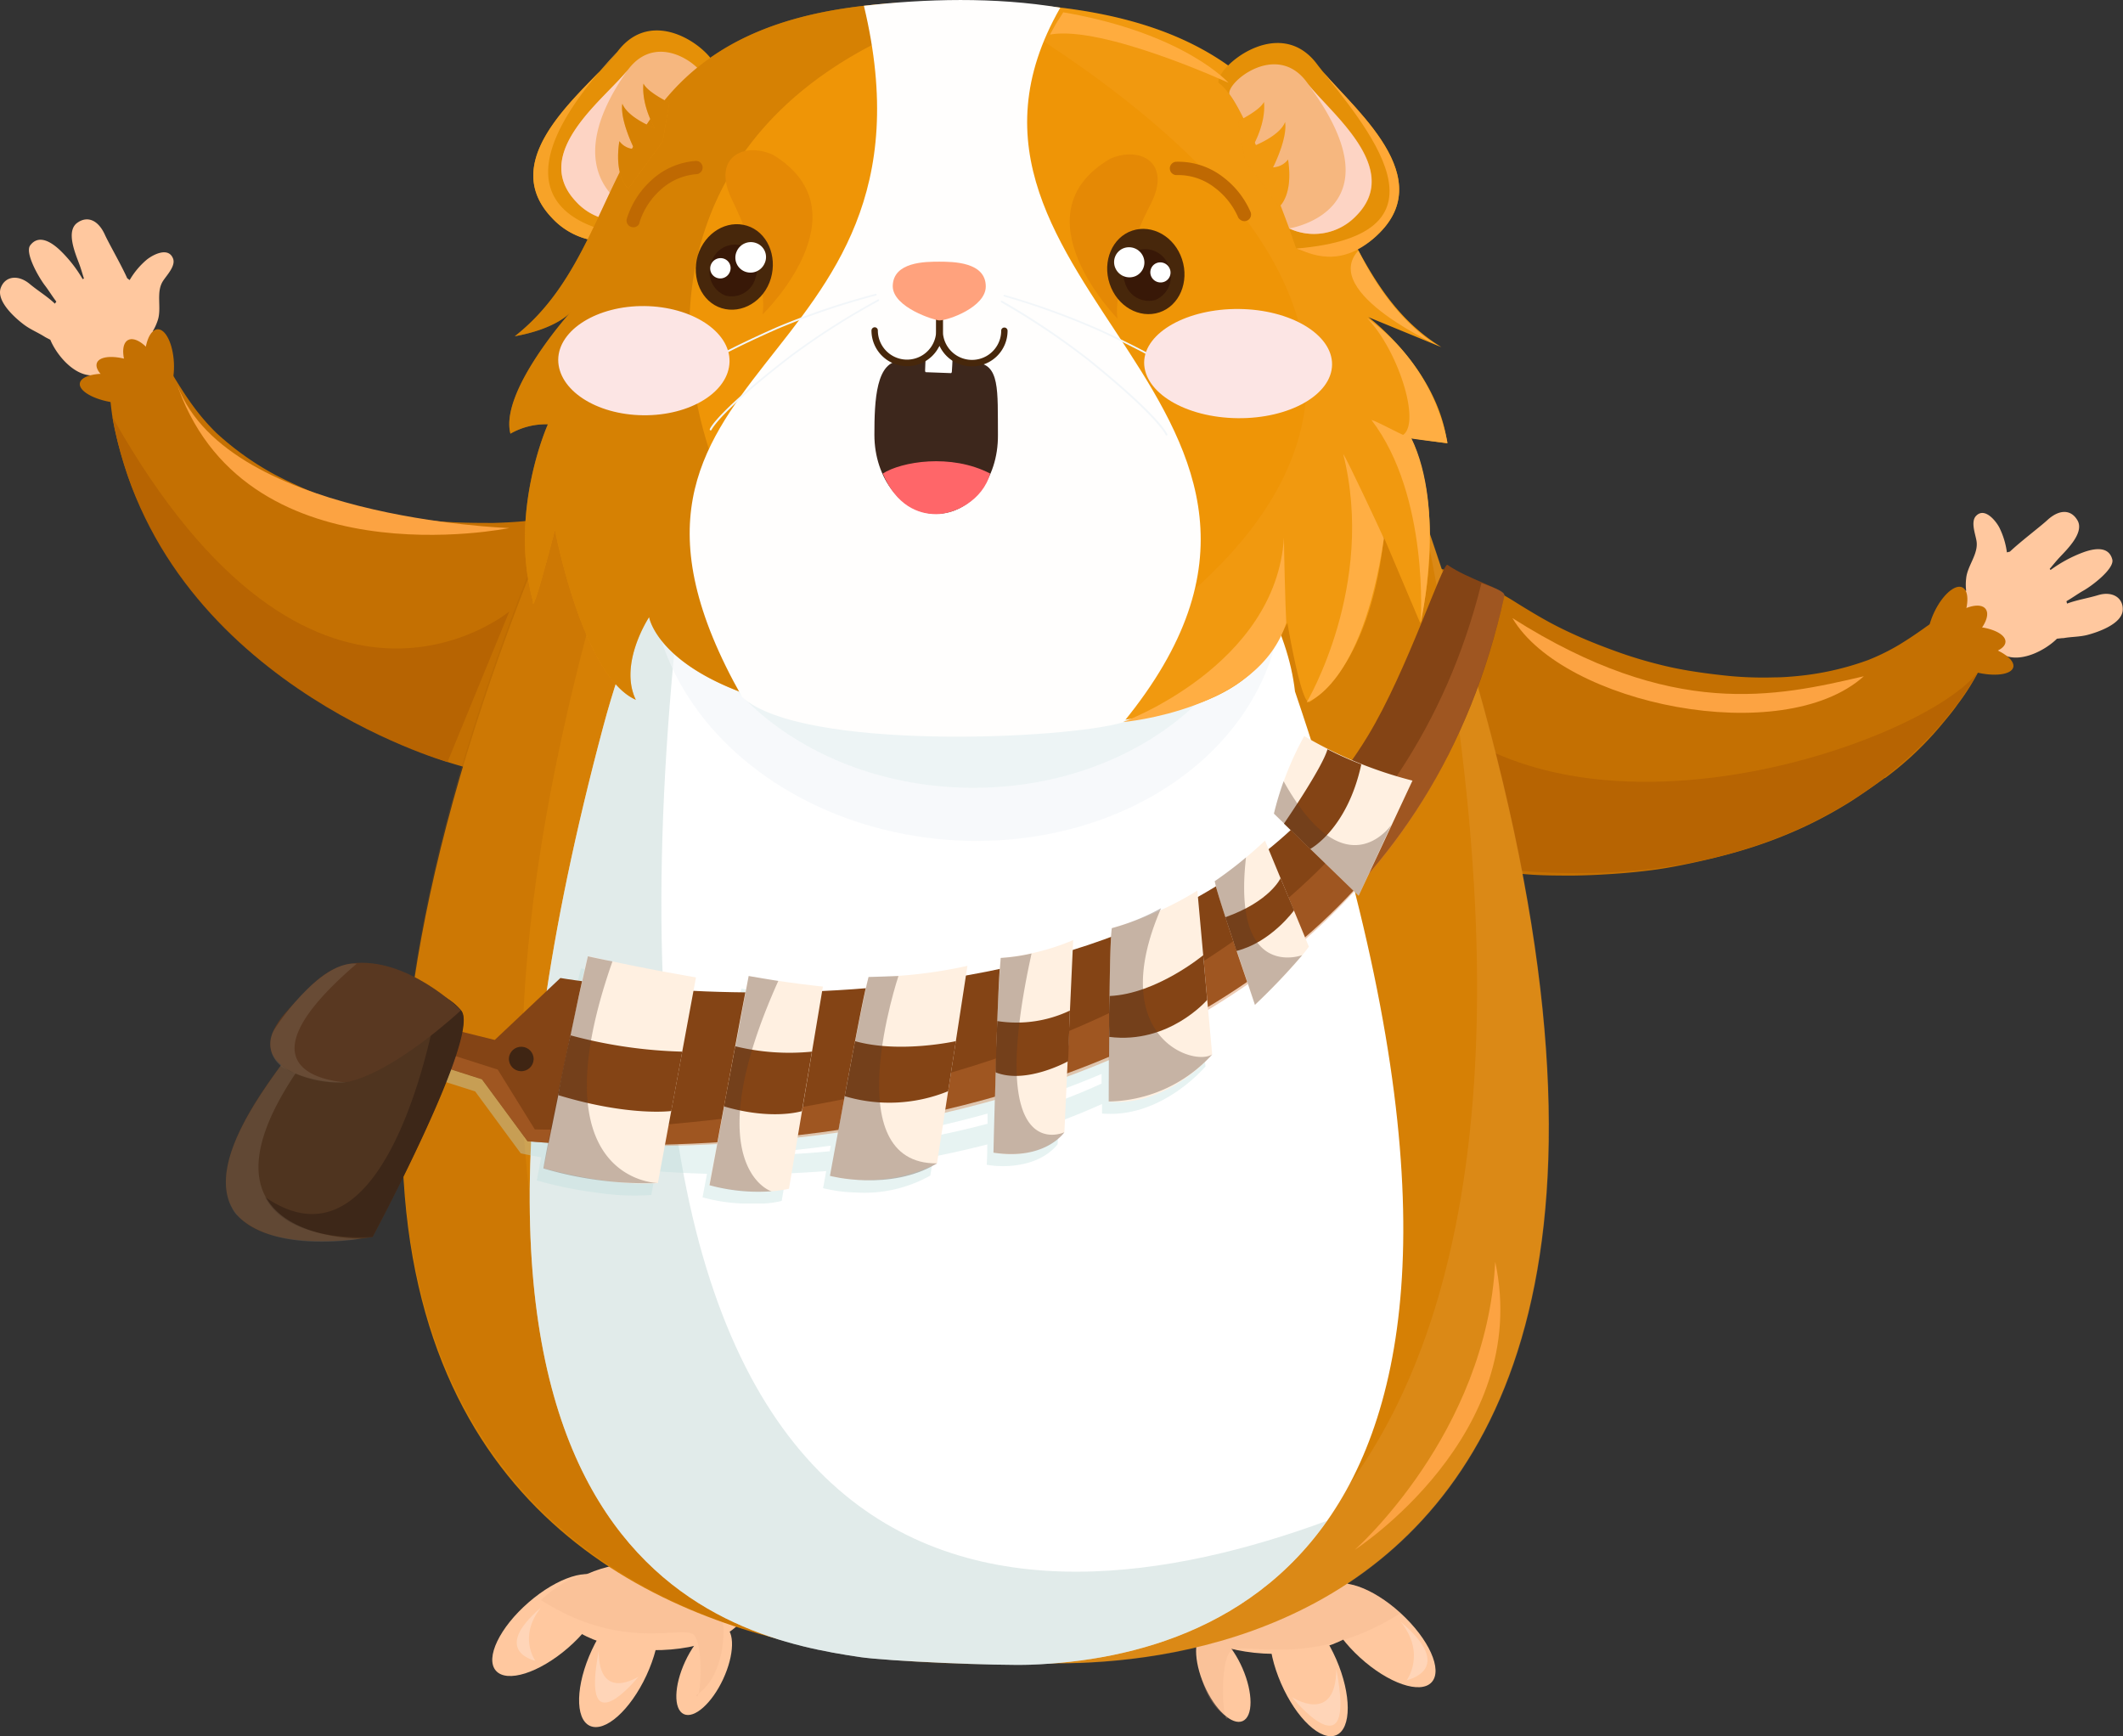 <svg xmlns="http://www.w3.org/2000/svg" viewBox="0 0 319.47 261.23"><rect x="0" y="0" width="319.47" height="261.23" fill="#333333" stroke="none"/><defs><style>.cls-1{isolation:isolate;}.cls-2{fill:#c47002;}.cls-3{fill:#b76402;}.cls-4{fill:#ffc89f;}.cls-5{fill:#edb188;opacity:0.25;}.cls-10,.cls-15,.cls-23,.cls-40,.cls-5{mix-blend-mode:multiply;}.cls-6{fill:#ffd5b8;}.cls-7{fill:#d68005;}.cls-8{fill:#ffcd97;opacity:0.12;}.cls-8,.cls-9{mix-blend-mode:luminosity;}.cls-9{fill:#fca342;}.cls-10{fill:#aa5d00;opacity:0.21;}.cls-11{fill:#fff;}.cls-12{fill:#b2ccc9;opacity:0.38;}.cls-13,.cls-35{fill:#f2f6f9;}.cls-13{opacity:0.63;}.cls-14,.cls-15{fill:#bfdfdc;}.cls-14{opacity:0.19;}.cls-15,.cls-17{opacity:0.37;}.cls-16{fill:#844415;}.cls-17{fill:#ce7438;mix-blend-mode:color-burn;}.cls-18{fill:#3f2513;}.cls-19{fill:#fff0e1;}.cls-20{fill:#4f341f;}.cls-21{fill:#3d2718;}.cls-22{fill:#593821;}.cls-23{fill:#533928;opacity:0.33;}.cls-24{fill:#937e6d;opacity:0.27;}.cls-25{fill:#e59007;}.cls-26{fill:#f7a328;}.cls-27{fill:#ffccc0;opacity:0.65;}.cls-28{fill:#ffdcd7;opacity:0.78;}.cls-29{fill:#ef9506;}.cls-30{fill:#b76800;opacity:0.43;}.cls-31{fill:#ffba5f;opacity:0.11;}.cls-32{fill:#fffefd;}.cls-33{fill:#e58905;}.cls-34{fill:#bf6902;}.cls-36{fill:#ffa836;}.cls-37{fill:#ffae43;}.cls-38{fill:#3d271c;}.cls-39{fill:#ff6669;}.cls-40{fill:#fce5e4;}.cls-41{fill:#47270b;}.cls-42{fill:#381807;}.cls-43{fill:#ffa27d;}.cls-44{fill:#ffac3e;}</style></defs><title>Asset 3ldpi</title><g class="cls-1"><g id="Layer_2" data-name="Layer 2"><g id="Layer_1-2" data-name="Layer 1"><path class="cls-2" d="M187.74,107.66c-.1-.36-.19-.71-.26-1.07a15.26,15.26,0,0,1-.35-3.51,14.75,14.75,0,0,1,.15-1.69,13.1,13.1,0,0,1,.42-2A17.3,17.3,0,0,1,189.2,96a18.33,18.33,0,0,1,2.1-2.85,24,24,0,0,1,2.37-2.35,28.64,28.64,0,0,1,3-2.32,28.27,28.27,0,0,1,5.65-2.92,14.55,14.55,0,0,1,3.44-.83,28.65,28.65,0,0,1,3.65-.17,30.27,30.27,0,0,1,7.06.93,35.73,35.73,0,0,1,6.45,2.27,52.81,52.81,0,0,1,5.38,3c1.5.93,3,1.84,4.52,2.68s3,1.55,4.54,2.24c1.84.82,3.84,1.61,6.1,2.42a63.86,63.86,0,0,0,6.18,1.87c1.4.36,2.87.67,4.48.94,2,.33,4.05.59,6.13.8a54.56,54.56,0,0,0,6.67.21c1.3,0,2.49-.1,3.64-.21a42.87,42.87,0,0,0,10.53-2.39,32.42,32.42,0,0,0,4.63-2.27c1.24-.75,2.53-1.6,4.17-2.78L291.71,93c.64-.5,1.29-1,2-1.48a1.37,1.37,0,0,1,.29-.2l.43-.31a9.72,9.72,0,0,1,1.72-1,8.25,8.25,0,0,1,1.73-.57,5.14,5.14,0,0,1,1.05-.1,3.59,3.59,0,0,1,.8.11,2.71,2.71,0,0,1,.6.22l.11.05a2.11,2.11,0,0,1,1,1c.06.15.1.27.14.39a2.86,2.86,0,0,1,0,1.38l0,.09,0-.16a12.72,12.72,0,0,1-.82,2.71,28.28,28.28,0,0,1-1.89,3.59,41.25,41.25,0,0,1-2.39,4.5c-.62,1-1.31,2-1.9,2.76-.69,1-1.47,1.93-2.44,3.09a49.61,49.61,0,0,1-4.7,4.91c-1.23,1.11-2.5,2.15-3.76,3.08l-.07,0c-1.21.88-2.28,1.64-3.29,2.32-.85.58-1.87,1.26-2.92,1.88a63.54,63.54,0,0,1-6.08,3.23,67.58,67.58,0,0,1-6.91,2.74c-2.09.7-4.31,1.33-6.78,1.93-2,.48-4.36,1-6.67,1.4s-4.85.67-7.15.85c-2.69.2-4.89.3-7,.33-2.35,0-4.68,0-6.93-.18-1.19-.08-2.37-.24-3.47-.4-1.26-.19-2.5-.4-3.69-.65s-2.15-.47-3.34-.76-2.28-.62-3.34-.94c-2-.61-4.13-1.36-6.48-2.29-2.15-.84-4.43-1.76-6.66-2.81-1.09-.52-2-1-2.95-1.56-.44-.26-.87-.53-1.3-.81s-1.1-.79-1.49-1.1l.07.06-.08-.06-.08-.07-.15-.12.1.06c-.52-.41-.94-.78-1.33-1.14s-.8-.79-1.16-1.17c-.71-.75-1.41-1.53-2.08-2.32s-1.25-1.5-1.93-2.41l-.06-.09,0-.06a1.86,1.86,0,0,1-.35-.47.21.21,0,0,0,0-.06l-.12-.18-.13-.18c-.15-.22-.29-.45-.43-.69s-.46-.81-.72-1.35A14.37,14.37,0,0,1,187.74,107.66Z"/><path class="cls-3" d="M206.3,95.56c-9.05-.6-19.17,20.14,1.95,32.14,66.09,15.75,88.08-24,89.33-26.5C288.27,113,225.78,134,206.3,95.56Z"/><path class="cls-4" d="M300.89,79.43A12,12,0,0,1,302,83.11l.45-.11c1.61-1.53,4.57-3.76,5.63-4.74,1.78-1.64,3.54-1.65,4.52,0,1.12,1.84-1.54,4.39-2.66,5.59-.52.55-1,1.16-1.5,1.74l.13.17a20.25,20.25,0,0,1,4.9-2.65c1.64-.6,3.85-1,4.39,1.07.34,1.34-2.9,3.86-4.32,4.67-.87.49-1.69,1.1-2.57,1.6,0,.12.06.25.08.37,1.5-.57,3-.77,4.69-1.28,2.09-.63,3.77.36,3.69,2.23-.09,2.12-3.77,3.36-5.35,3.77-1.21.3-2.32.25-3.55.47-.32,0-.66.06-1,.09-1.72,1.72-5.25,3.56-7.78,2.55a2.67,2.67,0,0,1-.2.46s0,0,0,0a1.78,1.78,0,0,1-2.09,1.12A5.83,5.83,0,0,1,295.69,98c-1.37-1.82-3.24-5.16-2.24-7.56a2.82,2.82,0,0,1,2.42-1.55,7.75,7.75,0,0,1,0-1.86c.17-1.92,1.9-3.7,1.55-5.67-.16-1-.91-2.89-.05-3.75C298.68,76.26,300.39,78.43,300.89,79.43Z"/><ellipse class="cls-2" cx="297.75" cy="99.07" rx="2.11" ry="5.36" transform="translate(128.68 363.43) rotate(-75.8)"/><ellipse class="cls-2" cx="296.58" cy="96.42" rx="2.18" ry="5.19" transform="translate(192.09 390.25) rotate(-88.43)"/><ellipse class="cls-2" cx="294.88" cy="94.67" rx="4.97" ry="2.28" transform="translate(4.99 203.66) rotate(-38.4)"/><ellipse class="cls-2" cx="293.07" cy="92.99" rx="5.13" ry="2.2" transform="translate(82.23 316.79) rotate(-64.31)"/><path class="cls-2" d="M115.45,108.9c.23-.29.45-.58.66-.88a15.46,15.46,0,0,0,1.68-3.11,16.65,16.65,0,0,0,.51-1.62,12.84,12.84,0,0,0,.38-2,18.18,18.18,0,0,0-.06-3.74,17.71,17.71,0,0,0-.84-3.45,24.19,24.19,0,0,0-1.27-3.08,29.17,29.17,0,0,0-1.88-3.3,28.16,28.16,0,0,0-4.09-4.88,14.47,14.47,0,0,0-2.85-2.1,30.68,30.68,0,0,0-10.17-3.43,35.62,35.62,0,0,0-6.82-.4,52.75,52.75,0,0,0-6.15.73c-1.74.28-3.45.55-5.2.73s-3.38.26-5.06.31c-2,0-4.16,0-6.56-.13-2-.1-4.09-.32-6.42-.66-1.43-.21-2.9-.49-4.5-.86-2-.47-4-1-6-1.64A55.12,55.12,0,0,1,44.62,73c-1.18-.54-2.26-1.06-3.28-1.6a43.58,43.58,0,0,1-8.79-6.27,32.32,32.32,0,0,1-3.38-3.89c-.87-1.17-1.72-2.46-2.78-4.18-.39-.64-.76-1.3-1.14-2S24.44,53.73,24,53a1.61,1.61,0,0,0-.19-.31l-.28-.44a9.92,9.92,0,0,0-1.2-1.59A8,8,0,0,0,21,49.52,5.53,5.53,0,0,0,20,49a3.36,3.36,0,0,0-.77-.2,2.28,2.28,0,0,0-.64,0h-.12a2.07,2.07,0,0,0-1.29.55,3.71,3.71,0,0,0-.28.3,3.27,3.27,0,0,0-.38.63,2.83,2.83,0,0,0-.18.63l0,.1.06-.16a12.2,12.2,0,0,0-.3,2.82,27.71,27.71,0,0,0,.36,4,41.17,41.17,0,0,0,.46,5.07c.18,1.17.45,2.31.68,3.28.28,1.14.62,2.35,1.07,3.79a48.91,48.91,0,0,0,2.43,6.34,48.37,48.37,0,0,0,2.28,4.3l0,.07c.78,1.28,1.48,2.39,2.14,3.41.57.86,1.24,1.89,2,2.86a66,66,0,0,0,4.36,5.33,71.06,71.06,0,0,0,5.31,5.2c1.66,1.45,3.47,2.88,5.52,4.39,1.67,1.23,3.62,2.64,5.61,3.88s4.21,2.49,6.26,3.54c2.4,1.22,4.4,2.17,6.28,3,2.15.94,4.33,1.78,6.46,2.51,1.14.38,2.28.68,3.35,1,1.24.32,2.47.6,3.67.83,1,.21,2.15.4,3.36.59s2.35.31,3.46.43c2.08.21,4.32.34,6.85.39,2.31,0,4.77.09,7.23,0,1.2-.06,2.29-.15,3.32-.3.51-.07,1-.15,1.52-.24.67-.13,1.31-.31,1.8-.44l-.1,0,.1,0,.1,0,.19,0-.12,0c.65-.18,1.17-.36,1.67-.54s1-.42,1.52-.63c.95-.42,1.9-.87,2.81-1.34s1.74-.9,2.72-1.48l.09-.06.06,0a2,2,0,0,0,.5-.31l.06,0,.18-.11.19-.12c.23-.15.45-.31.66-.47a13.49,13.49,0,0,0,1.2-1A15.39,15.39,0,0,0,115.45,108.9Z"/><ellipse class="cls-4" cx="105.97" cy="251.3" rx="7.28" ry="3.15" transform="translate(-166.59 241.57) rotate(-65.09)"/><ellipse class="cls-4" cx="93.16" cy="250.18" rx="10.46" ry="4.53" transform="translate(-172.98 229.3) rotate(-65.09)"/><ellipse class="cls-4" cx="82.52" cy="244.51" rx="10.46" ry="4.53" transform="translate(-140.06 113.92) rotate(-40.95)"/><ellipse class="cls-4" cx="98.23" cy="241.63" rx="6.64" ry="14.03" transform="translate(-144.6 336.87) rotate(-89.29)"/><path class="cls-5" d="M81.4,240.74c2.73-2.53,5.72-4,7.75-4.06a21.26,21.26,0,0,1,9-1.92c7-.09,10.69,7.19,10.73,10.53,0,1.26-.12,7.11-4.12,9.79.67,1.27,1.2-7.38-.31-9.06S93.83,248.72,81.4,240.74Z"/><path class="cls-6" d="M81.4,241.88c-7.67,6.57-.84,8-.84,8S77.91,246.26,81.4,241.88Z"/><path class="cls-6" d="M90.09,248.45c-2.82,14.78,6,3.81,6,3.81S90.13,256.16,90.09,248.45Z"/><ellipse class="cls-4" cx="184.09" cy="252.27" rx="3.15" ry="7.28" transform="translate(-85.3 94.29) rotate(-23.49)"/><ellipse class="cls-4" cx="196.92" cy="251.47" rx="4.53" ry="10.46" transform="translate(-83.91 99.33) rotate(-23.49)"/><ellipse class="cls-4" cx="207.71" cy="246.06" rx="4.53" ry="10.46" transform="translate(-114.06 233.69) rotate(-47.63)"/><ellipse class="cls-4" cx="192.07" cy="242.8" rx="6.64" ry="14.03" transform="matrix(0.01, -1, 1, 0.01, -53.09, 431.84)"/><path class="cls-5" d="M210.76,242.71c-3-2.77-6.36-4.4-8.63-4.45a23.74,23.74,0,0,0-10-2.1c-7.75-.1-11.89,7.88-11.94,11.55,0,1.38.13,7.8,4.58,10.74-.74,1.39-1.33-8.1.36-9.94S196.92,251.47,210.76,242.71Z"/><path class="cls-7" d="M83.61,76.83c23.84-59,101.75-63.5,130.34,0,66.81,190.6-63,173-63,173S5.42,263,83.61,76.83Z"/><path class="cls-8" d="M214,76.86c66.81,190.6-63,173-63,173S251.18,257.58,214,76.86Z"/><path class="cls-9" d="M225,189.85c5.62,26.07-21.13,43.33-21.13,43.33S223.71,215.71,225,189.85Z"/><path class="cls-10" d="M151.71,250.22S3.7,262.71,84.82,73.38c-1.64,8.65,9.12,2.21,6.88,9.79C41.39,253,151.71,250.22,151.71,250.22Z"/><path class="cls-11" d="M90.78,109.31c-34,127.17,19.43,137.11,38.52,140,4.32.65,21.09,1.34,25.82,1.16,30.6-1.14,82.71-20,39.75-146.43C190.62,66.46,114.14,21.9,90.78,109.31Z"/><path class="cls-12" d="M90.78,109.31c-34,127.17,19.43,137.11,38.52,140,4.32.65,21.09,1.34,25.82,1.16,14.1-.52,32.76-4.82,44.59-21.66-46.4,17.09-117.92,19.82-96.17-149.07C98.45,87.21,94.08,96.94,90.78,109.31Z"/><ellipse class="cls-13" cx="145.44" cy="87.58" rx="38.88" ry="47.55" transform="translate(46.68 225.67) rotate(-85.48)"/><ellipse class="cls-14" cx="146.28" cy="82.35" rx="36.18" ry="44.26" transform="translate(62.31 227.7) rotate(-89.36)"/><path class="cls-4" d="M22,39.14a11.73,11.73,0,0,0-2.49,3l-.37-.28c-.89-2-2.76-5.23-3.36-6.55-1-2.2-2.63-2.89-4.16-1.78-1.74,1.26-.27,4.64.3,6.18.27.71.47,1.46.71,2.19l-.19.1A19.81,19.81,0,0,0,9,37.62c-1.27-1.19-3.16-2.41-4.45-.71-.83,1.09,1.18,4.67,2.18,6,.61.79,1.13,1.67,1.75,2.47-.08.1-.15.21-.22.31-1.16-1.11-2.47-1.87-3.83-3C2.7,41.28.77,41.55.12,43.3c-.74,2,2.17,4.56,3.48,5.54,1,.75,2,1.13,3.09,1.81.27.17.58.31.88.47.93,2.25,3.46,5.31,6.2,5.36a2.09,2.09,0,0,0,0,.5s0,0,0,0a1.78,1.78,0,0,0,1.49,1.84,5.87,5.87,0,0,0,4.39-.53c2-1.15,5-3.51,5-6.11A2.79,2.79,0,0,0,23,49.82a8,8,0,0,0,.76-1.7c.58-1.84-.32-4.14.76-5.83.53-.84,2-2.31,1.5-3.44C25.27,37.06,22.85,38.41,22,39.14Z"/><ellipse class="cls-2" cx="17.31" cy="58.46" rx="2.11" ry="5.36" transform="translate(-43.07 66.9) rotate(-81.46)"/><ellipse class="cls-2" cx="19.42" cy="56.47" rx="2.18" ry="5.19" transform="translate(-40.25 54.19) rotate(-68.83)"/><ellipse class="cls-2" cx="21.66" cy="55.52" rx="2.28" ry="4.97" transform="translate(-24.11 17.35) rotate(-28.86)"/><ellipse class="cls-2" cx="23.97" cy="54.66" rx="2.2" ry="5.13" transform="translate(-2.78 1.31) rotate(-2.95)"/><path class="cls-6" d="M210.76,244c8.54,7.2.93,8.8.93,8.8S214.65,248.77,210.76,244Z"/><path class="cls-6" d="M201.09,251.17c3.13,16.21-6.67,4.19-6.67,4.19S201,259.63,201.09,251.17Z"/><path class="cls-15" d="M118.83,173.67l.09-.56q3-.31,6.09-.73l-.15.84Q121.79,173.51,118.83,173.67Zm22-2.79.22-1.42q3.77-.86,7.56-1.91c0,.53,0,1,0,1.53C146,169.77,143.45,170.36,140.88,170.88Zm18.54-5.22.07-1.58q3.18-1.16,6.32-2.49c0,.51,0,1,0,1.45Q162.65,164.47,159.42,165.66Zm22.32-31.24c0,.13.07.3.12.49l.06.27c-.89.55-1.79,1.08-2.71,1.59l-.08-.94a43,43,0,0,1-5.59,3c0-.11.08-.22.13-.34a32.62,32.62,0,0,1-5.08,2.28c-.75.25-1.52.49-2.33.72a10.92,10.92,0,0,0-.12,1.32q-2.87,1.07-5.77,2l.07-1.48a36.37,36.37,0,0,1-9.69,2.58l-.38,0c-.27,0-.55.05-.83.06,0,.35-.1.93-.15,1.66q-2.55.54-5.08,1l.22-1.46a74.46,74.46,0,0,1-10.4,1.54l-4.48.15c-.1.31-.25.9-.43,1.68-2.22.19-4.41.32-6.56.42l.12-.67s-2.88-.28-6.71-.85h0l-.29,0-.4-.06c-1.56-.24-3.77-.63-3.77-.63-.1.44-.28,1.31-.5,2.47-2.75,0-5.36-.11-7.81-.23l.38-2S98,148,91.11,146.48h0l-.1,0c-1.16-.24-2.36-.5-3.57-.78-.16.49-.48,1.86-.9,3.77-2.1-.28-3.26-.48-3.26-.48l-9.88,9.32-4.92-1.24c.29-1.54.28-2.68-.16-3.21A7.53,7.53,0,0,0,67,152.61l-5.29,21.06s1.35-.75,5.11-10.95l4.68,1.49,6.86,9.32s1.09.25,3.08.6c-.4,2.07-.64,3.37-.66,3.47a57.09,57.09,0,0,0,8.68,1.8,38.13,38.13,0,0,0,8.55.4l.66-3.58c2.42.18,5,.31,7.72.39l-.67,3.54a25.82,25.82,0,0,0,6,.93h0l.57,0c1,0,1.89,0,2.63,0H115a14.14,14.14,0,0,0,2.63-.39l.7-4.13c2-.09,3.94-.2,6-.36-.29,1.6-.47,2.57-.47,2.57s.17.05.48.11a21.85,21.85,0,0,0,4.42.54A20.22,20.22,0,0,0,140,176.87l.44-2.84q4-.78,8.13-1.84c0,1.69-.07,2.82-.08,3.06a14.3,14.3,0,0,0,4.88,0c4.17-.67,5.79-3.11,5.79-3.11l.16-3.36c2.18-.81,4.36-1.7,6.51-2.67v1.43c9,.79,15.57-7.08,15.57-7.08l-.27-3,.83-22.32-1.1,19.34,0-.52"/><path class="cls-16" d="M74.45,156.47l9.88-9.32s90,15.53,121.49-36.4c6-9.89,11.29-26.27,12-25.76,3.08,2.17,8.68,3.66,8.56,4.63-20.76,94.92-147,82.09-147,82.09l-6.86-9.32-5.82-1.86L68.51,155Z"/><path class="cls-17" d="M68.08,158.75l6.82,2.18,5.58,9s121,4.19,142.45-82.2c2.28.87,3.46,1.22,3.46,1.87-21.54,96.42-147,82.09-147,82.09l-6.86-9.32-5.09-1.63Z"/><ellipse class="cls-18" cx="78.44" cy="159.33" rx="1.84" ry="1.86" transform="translate(-84.16 230.75) rotate(-87.5)"/><path class="cls-19" d="M104.73,147.06s-7.76-1.28-16.24-3.2c-.86,2.63-6.47,30.81-6.7,31.92C92.62,178.71,99,178,99,178Z"/><path class="cls-16" d="M102.67,158.23a71.62,71.62,0,0,1-16.81-2.45c-.3.91-1.84,8.55-1.84,9,10.73,3.25,17,2.38,17,2.38Z"/><path class="cls-19" d="M145.58,145.32A70.78,70.78,0,0,1,130.7,147c-.95,2.91-5.52,28.7-5.81,29.92A24,24,0,0,0,141,175.05Z"/><path class="cls-16" d="M143.84,156.65s-8.46,1.89-15.18,0c-.81,4.35-1.12,6-1.55,8.28a23.47,23.47,0,0,0,15.57-.75Z"/><path class="cls-19" d="M180.18,134a49.9,49.9,0,0,1-12.87,5.64c-.47,3-.38,24.85-.47,26.11,9,.79,15.57-7.08,15.57-7.08Z"/><path class="cls-16" d="M181.06,143.72s-7,5.82-14.08,6.14c-.2,4.36,0,5.25-.07,6.15,9,1.15,14.75-5.57,14.75-5.57Z"/><path class="cls-19" d="M190.36,126.48a64.41,64.41,0,0,1-7.57,6.12c.43,2.36,5.84,17.84,6.05,18.61,6.19-5.9,8.12-8.78,8.12-8.78Z"/><path class="cls-16" d="M192.7,132.13s-1.58,3.5-8.32,5.88c.84,2.43,1.74,5.32,1.68,5.07,5.21-1.3,8.67-6.11,8.67-6.11Z"/><path class="cls-19" d="M123.83,148.44s-5.36-.53-11.17-1.59c-.76,3.35-5.66,30.38-5.93,31.48,7.37,1.83,12,.52,12,.52Z"/><path class="cls-16" d="M122.18,158.23a34.32,34.32,0,0,1-11.55-.81c-.45,2.57-1.64,8.65-1.68,9.05,7.27,2.14,11.72.71,11.72.71Z"/><path class="cls-19" d="M161.49,141.45a35.27,35.27,0,0,1-10.9,2.68c-.49,3.4-1,27-1.09,29.3,7.49,1.26,10.67-3.07,10.67-3.07Z"/><path class="cls-16" d="M161,152.05a18.72,18.72,0,0,1-10.93,1.58c-.14,3.5-.35,7.27-.24,7.72,4.6,1.84,10.91-1.68,10.91-1.68Z"/><path class="cls-19" d="M191.7,122.42l12.75,12.35,8.1-17.32a62.72,62.72,0,0,1-16.29-6.7A47.5,47.5,0,0,0,191.7,122.42Z"/><path class="cls-16" d="M204.85,115a50.62,50.62,0,0,1-5.09-2.27c-.75,2.76-6.55,11.19-6.55,11.19l3.94,3.82S202.72,124.82,204.85,115Z"/><path class="cls-20" d="M55.19,145.76s11.22,2.68,14.18,6.26-13.3,34.09-13.3,34.09-38.5,7-13.83-25.76A41.43,41.43,0,0,1,55.19,145.76Z"/><path class="cls-21" d="M66.07,149.62a8.18,8.18,0,0,1,3.3,2.4c3.21,3.35-13.3,34.09-13.3,34.09s-12.55,1.1-16.18-6C59.35,193.54,66.07,149.62,66.07,149.62Z"/><path class="cls-22" d="M69.37,152s-9.39,8.82-16.64,10.7c-2.47.64-18.14-1.15-9.49-10.65,2.76-3,5.64-6.56,9.65-7.09C61.26,143.87,69.37,152,69.37,152Z"/><path class="cls-23" d="M92.16,144.66C80.52,177.82,99,178,99,178a54.46,54.46,0,0,1-17.23-2.2c0-.25,1.39-7.52,3.1-15.66,1.61-7.67,3.6-16.26,3.6-16.26S88.89,144,92.16,144.66Z"/><path class="cls-23" d="M112.66,146.85s3,.52,4.46.74c-12.05,26.79-1.84,31.49-1,31.65a27.9,27.9,0,0,1-9.35-.91Z"/><path class="cls-23" d="M130.7,147l4.5-.15s-9.5,28.36,5.81,28.19c-7.08,4.28-16.12,1.88-16.12,1.88S129.51,151.54,130.7,147Z"/><path class="cls-23" d="M150.59,144.13a28,28,0,0,0,4.64-.67c-7.14,32.54,4.94,26.9,4.94,26.9s-2.84,4.27-10.67,3.07c0-.81.31-12.45.61-20.81C150.29,147.81,150.59,144.13,150.59,144.13Z"/><path class="cls-23" d="M167.31,139.65a33.4,33.4,0,0,0,7.41-3c-8.33,19.2,4.73,23.87,7.69,22a21.46,21.46,0,0,1-15.57,7.08S166.86,142.28,167.31,139.65Z"/><path class="cls-23" d="M187.5,129c-2.12,18.68,8.46,14.71,8.46,14.71a97.64,97.64,0,0,1-7.12,7.48c-.21-.67-1.38-4.16-2.59-7.73-.54-1.59-1-3-1.56-4.56-.93-2.83-1.62-5-1.9-6.32C183.12,132.37,185.51,130.71,187.5,129Z"/><path class="cls-23" d="M193.16,117.54a47,47,0,0,0-1.46,4.88l12.75,12.35,4.92-10.67S202.46,134.25,193.16,117.54Z"/><path class="cls-24" d="M42.28,160.27a6,6,0,0,0,2.2,1.23c-16.88,25.24,9.89,24.86,9.89,24.86S41,188.8,35.43,182.59C30.66,176,39,164.93,42.28,160.27Z"/><path class="cls-24" d="M53.68,145c-20.11,17.24-1.52,17.85-1.52,17.85a17.2,17.2,0,0,1-9.14-2,4.22,4.22,0,0,1-1.91-5.63C41.75,154,48.3,144.48,53.68,145Z"/><path class="cls-25" d="M107.78,10.76c.59-2.2-9-10.74-14.86-3-4.09,5.36-18.71,15.72-9.88,25a11,11,0,0,0,12.5,2.66S103.42,13.57,107.78,10.76Z"/><path class="cls-26" d="M92.92,7.77c-4.09,5.36-18.71,15.72-9.88,25a11,11,0,0,0,12.5,2.66S68,34.22,92.92,7.77Z"/><path class="cls-27" d="M106.18,12.43c.47-1.76-6.92-8.21-11.63-2-3.25,4.27-14.9,12.52-7.86,19.93a8.73,8.73,0,0,0,10,2.11S102.71,16.61,106.18,12.43Z"/><path class="cls-28" d="M94.55,10.4c-3.25,4.27-14.9,12.52-7.86,19.93a8.73,8.73,0,0,0,10,2.11S82.19,27.76,94.55,10.4Z"/><path class="cls-29" d="M97.68,92.85s-4.63,7-2,12.44c-8-3.51-12.17-25.55-12.17-25.55S80,93.31,80.2,90.45C76.5,77,82.45,63.84,82.45,63.84a10.73,10.73,0,0,0-5.64,1.41c-1.64-6.37,9-18.23,9-18.23s-2,2.42-8.34,3.57C98.42,34.21,86.7-2.28,147.71.41c58,.64,46.86,38.13,69.19,51.82l-11-4.52s10.42,7.73,11.88,19l-5.48-.8s5.38,9.59,1.43,27.87l-5.51-13s-1.22,18.07-11.06,24.8c-1.24,1.21-3.43-11.86-3.43-11.86-5.06,9.48-10.76,16-47.28,15.57C100.19,108.72,97.68,92.85,97.68,92.85Z"/><path class="cls-30" d="M97.68,92.85s-4.63,7-2,12.44c-8-3.51-12.17-25.55-12.17-25.55S80,93.31,80.2,90.45C76.5,77,82.45,63.84,82.45,63.84a10.73,10.73,0,0,0-5.64,1.41c-1.64-6.37,9-18.23,9-18.23s-2,2.42-8.34,3.57C98.42,34.21,86.7-2.28,147.71.41c-74,20.55-40.66,99.31-1.21,108.83C100.19,108.72,97.68,92.85,97.68,92.85Z"/><path class="cls-31" d="M147.71.41c58,.64,46.86,38.13,69.19,51.82l-11-4.52s10.42,7.73,11.88,19l-5.48-.8s5.38,9.59,1.43,27.87l-5.51-13s-1.22,18.07-11.06,24.8c-1.24,1.21-3.43-11.86-3.43-11.86-5.06,9.48-10.76,16-47.28,15.57C156.81,104.37,253.22,62.88,147.71.41Z"/><path class="cls-32" d="M130,.87c13.49,56.2-47.2,53.05-18.33,104,8.86,8.17,48.85,6.39,57.39,3.79,38.63-47.27-33.43-65.73-9.51-107.5C149.69-.49,139.18-.18,130,.87Z"/><path class="cls-33" d="M110.09,29.91c-3-6.24,1.87-8.65,6.28-6.59,14.14,8.68-1.62,24-1.62,24S115.94,42,110.09,29.91Z"/><path class="cls-33" d="M173.2,30.61c3.15-6.17-1.68-8.68-6.13-6.73-14.33,8.37,1.09,24.05,1.09,24.05S167.08,42.59,173.2,30.61Z"/><path class="cls-34" d="M186.71,33.11a1,1,0,0,1-.44-.52,11.12,11.12,0,0,0-3.55-4.41,9,9,0,0,0-5.59-1.84,1,1,0,0,1-.18-2,11,11,0,0,1,7,2.23,13.08,13.08,0,0,1,4.24,5.34,1,1,0,0,1-.6,1.31A1,1,0,0,1,186.71,33.11Z"/><path class="cls-34" d="M95.91,34a1,1,0,0,1-.86.16,1,1,0,0,1-.73-1.24A13,13,0,0,1,98,27.14a11,11,0,0,1,6.73-2.93,1,1,0,0,1,1,1,1,1,0,0,1-1,1,9.06,9.06,0,0,0-5.38,2.4,11,11,0,0,0-3.08,4.74A1,1,0,0,1,95.91,34Z"/><path class="cls-35" d="M102.62,57.29a.11.11,0,0,1-.07,0,.12.12,0,0,1,0-.17c.07-.1,1.78-2.34,14.4-7.91a111.19,111.19,0,0,1,14.82-5,.12.12,0,0,1,.15.09.13.13,0,0,1-.09.16,111,111,0,0,0-14.77,5c-12.51,5.5-14.29,7.79-14.3,7.81A.14.14,0,0,1,102.62,57.29Z"/><path class="cls-35" d="M106.93,64.75h-.05a.14.14,0,0,1-.07-.17c0-.1,1.17-2.69,12.11-11.1a110.88,110.88,0,0,1,13.19-8.42.13.13,0,0,1,.17.05.14.14,0,0,1-.05.18,110.07,110.07,0,0,0-13.16,8.39c-10.83,8.33-12,11-12,11A.13.13,0,0,1,106.93,64.75Z"/><path class="cls-25" d="M183.37,12.46c-.54-2.22,9.19-10.55,14.92-2.67,4,5.46,18.36,16.14,9.32,25.23a11,11,0,0,1-12.56,2.38S187.67,15.36,183.37,12.46Z"/><path class="cls-36" d="M198.29,9.79c4,5.46,18.36,16.14,9.32,25.23-5.84,5.87-10.74,2.94-12.56,2.38C220.14,35.3,205.39,18.85,198.29,9.79Z"/><path class="cls-27" d="M185,14.16c-.43-1.77,7.1-8,11.66-1.78,3.17,4.35,14.63,12.86,7.43,20.1A8.78,8.78,0,0,1,194,34.37S188.18,18.36,185,14.16Z"/><path class="cls-28" d="M196.62,12.38c3.17,4.35,14.63,12.86,7.43,20.1A8.78,8.78,0,0,1,194,34.37S211.21,31.73,196.62,12.38Z"/><path class="cls-35" d="M180,58.15a.14.14,0,0,1-.11-.06s-1.74-2.35-14.12-8.13a112.62,112.62,0,0,0-14.66-5.35.12.12,0,0,1-.09-.15.13.13,0,0,1,.16-.09,110.76,110.76,0,0,1,14.7,5.36C178.38,55.57,180,57.85,180.1,58a.12.12,0,0,1,0,.17A.11.11,0,0,1,180,58.15Z"/><path class="cls-35" d="M175.52,65.51a.11.11,0,0,1-.11-.08s-1.14-2.7-11.78-11.26a109.37,109.37,0,0,0-13-8.69.13.13,0,0,1,0-.17.13.13,0,0,1,.18-.05,111.23,111.23,0,0,1,13,8.71c10.75,8.65,11.81,11.26,11.85,11.37a.11.11,0,0,1-.07.16Z"/><path class="cls-37" d="M204.41,37.7c-5.85,6.35,12.49,14.53,12.49,14.53S210.29,49.5,204.41,37.7Z"/><path class="cls-37" d="M205.69,47.84a30.08,30.08,0,0,1,12.14,18.83s-5.59-.62-7.19-1C214.26,64.71,210.54,52.77,205.69,47.84Z"/><path class="cls-37" d="M212.35,65.87c5.32,10.84,1.43,27.87,1.43,27.87s1.37-19.06-7.4-30.55C207.32,63.4,212,66.07,212.35,65.87Z"/><path class="cls-37" d="M202.12,68.28c.67,1,5.36,11,6.13,12.75-3.34,22.42-11.62,24.64-11.62,24.64S207.11,88.12,202.12,68.28Z"/><path class="cls-37" d="M193.21,80.89c0,1.49.19,10.12.35,12.81C189.38,106.9,169,108.64,169,108.64S192,100.22,193.21,80.89Z"/><path class="cls-38" d="M150.17,65.43c.06,6.8-4.16,11.88-9.29,11.88s-9.3-5.32-9.3-11.88c0-5.13.22-11.33,4.14-11.11,4.1.23,5.18-2.33,5.66-2.43.79-.16-.23,2.31,5.41,2.66C150.49,54.78,150.12,58.7,150.17,65.43Z"/><path class="cls-39" d="M149,71.25c-5.91-3.07-13.37-1.79-16.16,0,2.05,4.82,5.29,6.11,8.06,6.11S147.89,75.28,149,71.25Z"/><path class="cls-40" d="M84,54.12c0,4.54,5.67,8.28,12.78,8.36s12.91-3.53,13-8.07S104.07,46.13,97,46.05,84.05,49.59,84,54.12Z"/><path class="cls-40" d="M172.17,54.54c0,4.55,6.24,8.29,14.05,8.38s14.18-3.52,14.23-8.06-6.24-8.29-14-8.37S172.22,50,172.17,54.54Z"/><path class="cls-41" d="M105,38.44c-1,3.43.57,7,3.6,7.93S115,45.31,116,41.89s-.57-7-3.6-7.93S106.07,35,105,38.44Z"/><path class="cls-42" d="M107,39.65a3.78,3.78,0,0,0,2.2,4.83,3.71,3.71,0,0,0,4.5-2.73,3.79,3.79,0,0,0-2.2-4.84A3.72,3.72,0,0,0,107,39.65Z"/><path class="cls-11" d="M110.85,37.85a2.25,2.25,0,0,0,1.22,3,2.32,2.32,0,0,0,3-1.25,2.23,2.23,0,0,0-1.21-3A2.32,2.32,0,0,0,110.85,37.85Z"/><path class="cls-11" d="M107,39.78a1.5,1.5,0,0,0,.81,2,1.54,1.54,0,0,0,2-.83,1.49,1.49,0,0,0-.8-2A1.56,1.56,0,0,0,107,39.78Z"/><path class="cls-41" d="M177.87,39c1.13,3.4-.39,7-3.4,8s-6.36-.9-7.49-4.3.4-7,3.4-8S176.75,35.6,177.87,39Z"/><path class="cls-42" d="M175.93,40.25a3.8,3.8,0,0,1-2.09,4.89,3.72,3.72,0,0,1-4.56-2.63,3.79,3.79,0,0,1,2.08-4.89A3.73,3.73,0,0,1,175.93,40.25Z"/><path class="cls-11" d="M172,38.55a2.24,2.24,0,0,1-1.14,3,2.32,2.32,0,0,1-3-1.17,2.24,2.24,0,0,1,1.14-3A2.32,2.32,0,0,1,172,38.55Z"/><path class="cls-11" d="M176,40.38a1.48,1.48,0,0,1-.76,2,1.55,1.55,0,0,1-2-.78,1.5,1.5,0,0,1,.76-2A1.54,1.54,0,0,1,176,40.38Z"/><path class="cls-11" d="M141.56,51.88l1.77,2.31c0,.25-.07,1.33-.09,1.67,0,.16-.07.28-.14.28L139.32,56c-.07,0-.12-.13-.11-.29,0-.33.06-1.4.07-1.65Z"/><path class="cls-41" d="M136.47,55.09a5.36,5.36,0,0,1-5.33-5.37.5.5,0,0,1,.49-.48.48.48,0,0,1,.47.48,4.39,4.39,0,1,0,8.78,0l0-6a.48.48,0,1,1,1,0l0,6A5.35,5.35,0,0,1,136.47,55.09Z"/><path class="cls-41" d="M146.2,55.12a5.33,5.33,0,0,1-5.32-5.36l0-6a.48.48,0,1,1,1,0l0,6a4.39,4.39,0,0,0,8.78,0,.47.47,0,0,1,.48-.48.49.49,0,0,1,.48.48A5.35,5.35,0,0,1,146.2,55.12Z"/><path class="cls-43" d="M141.36,47.66c-.78,0-6.5-2-6.49-4.64,0-3.19,4.41-3.17,6.52-3.16s6.52,0,6.5,3.21C147.88,45.78,142.45,47.67,141.36,47.66Z"/><path class="cls-43" d="M141.39,40.37c3.31,0,6,.44,6,2.7s-5,4.08-6,4.07c-.61,0-6-1.85-6-4.12s2.69-2.66,6-2.65m0-1c-2.11,0-7,0-7.05,3.68,0,3.23,6.37,5.16,7,5.16,1.36,0,7-2,7-5.11,0-3.7-4.91-3.72-7-3.73Z"/><path class="cls-9" d="M227.59,93c24.07,15.27,39.57,11.86,52.88,8.75C268.26,112.71,235.25,106,227.59,93Z"/><path class="cls-29" d="M100.72,15.46s-3.27-1.57-3.89-2.88c-.33,3.27,1.69,6.7,1.69,6.7s-4-1.5-4.87-3.67c-.38,2.51,1.81,6.82,1.81,6.82a2.94,2.94,0,0,1-2.26-1.19c-.83,5.45,1.35,7.13,1.35,7.13l5.17-7.07Z"/><path class="cls-30" d="M100.72,15.46s-3.27-1.57-3.89-2.88c-.33,3.27,1.69,6.7,1.69,6.7s-4-1.5-4.87-3.67c-.38,2.51,1.81,6.82,1.81,6.82a2.94,2.94,0,0,1-2.26-1.19c-.83,5.45,1.35,7.13,1.35,7.13l5.17-7.07Z"/><path class="cls-29" d="M186.31,18.22s3.27-1.58,3.89-2.88c.34,3.27-1.69,6.69-1.69,6.69s4.05-1.5,4.87-3.66c.39,2.51-1.81,6.81-1.81,6.81A3,3,0,0,0,193.83,24c.83,5.45-1.35,7.13-1.35,7.13l-5.17-7.08Z"/><path class="cls-31" d="M186.31,18.22s3.27-1.58,3.89-2.88c.34,3.27-1.69,6.69-1.69,6.69s4.05-1.5,4.87-3.66c.39,2.51-1.81,6.81-1.81,6.81A3,3,0,0,0,193.83,24c.83,5.45-1.35,7.13-1.35,7.13l-5.17-7.08Z"/><path class="cls-3" d="M16.93,62.76c7,39.6,50.41,51.9,50.41,51.9L76.64,92S47.17,116.5,16.93,62.76Z"/><path class="cls-9" d="M26.39,57.1c9.84,30.65,50.25,22.35,50.25,22.35S33,78,26.39,57.1Z"/><path class="cls-44" d="M160,1.85c-1.07,1.77-.41.46-2,3.35,7.92-1.45,26.87,7.26,26.87,7.26S178.28,5,160,1.85Z"/></g></g></g></svg>